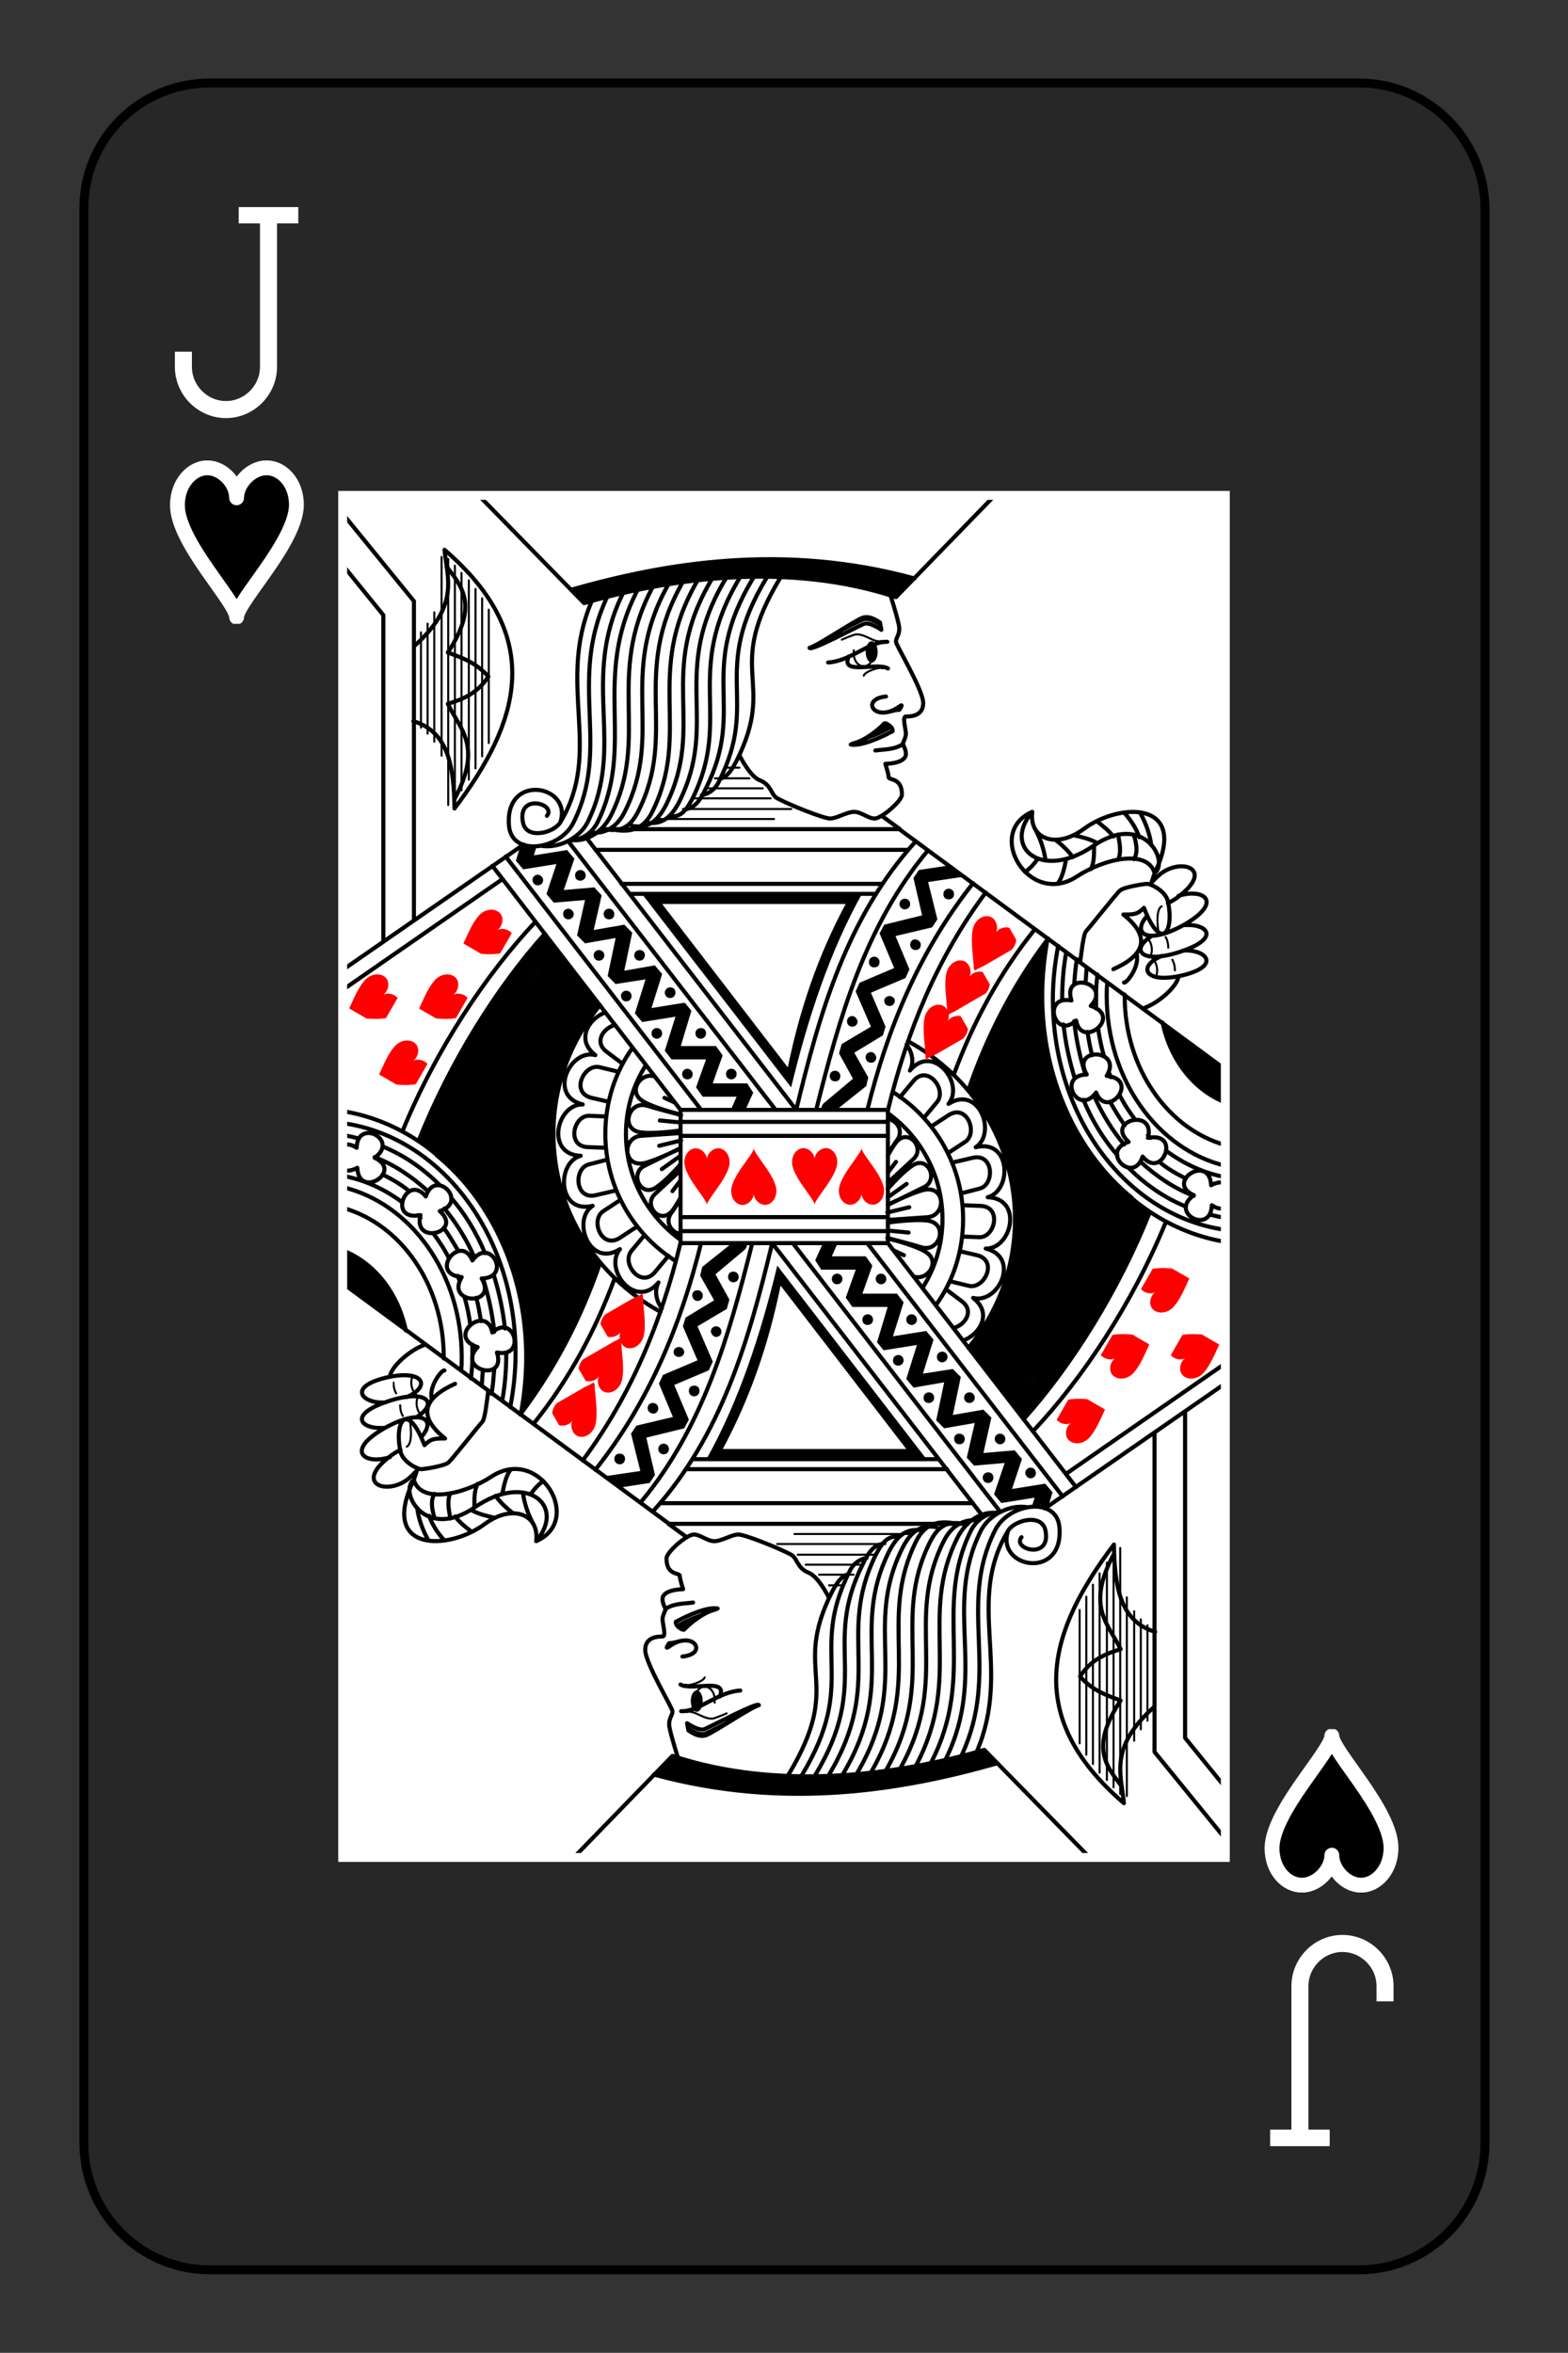 <?xml version="1.0" encoding="utf-8"?>
<!-- Generator: Adobe Illustrator 27.9.0, SVG Export Plug-In . SVG Version: 6.00 Build 0)  -->
<svg version="1.1" id="Layer_1" xmlns="http://www.w3.org/2000/svg" xmlns:xlink="http://www.w3.org/1999/xlink" x="0px" y="0px"
	 viewBox="0 0 175.7 263.6" style="enable-background:new 0 0 175.7 263.6;" xml:space="preserve">
<rect x="0" y="0" width="175.7" height="263.6" fill="#333333" stroke="none"/>
<style type="text/css">
	.st0{fill:none;stroke:#000000;stroke-width:0.613;stroke-linecap:round;stroke-linejoin:round;stroke-miterlimit:10;}
	.st1{fill:none;stroke:#000000;stroke-width:0.306;stroke-linecap:round;stroke-linejoin:round;stroke-miterlimit:10;}
	.st2{fill-opacity:0;}
	.st3{stroke:#FFFFFF;stroke-width:2.231;stroke-linecap:round;stroke-linejoin:round;stroke-miterlimit:10;}
	.st4{fill:#FF0000;fill-opacity:0;}
	.st5{fill:#FF0000;}
	.st6{fill:none;stroke:#FFFFFF;stroke-width:2.56;stroke-linecap:square;stroke-miterlimit:10;}
	.st7{fill:#272727;stroke:#000000;}
	.st8{fill:#FFFFFF;}
	.st9{fill:none;stroke:#FFFFFF;}
</style>
<symbol  id="HJ1" viewBox="-24.4 -57.7 48.8 115.4">
	<path d="M8.7,57.7l-5-6.5c3.7-5.4,5.9-11.8,5.9-18.7C9.6,24.8,7,17.7,2.5,12C4.7,6.3,7.4,1,10.8-4.1c-0.1,1-0.1,2.1-0.1,3.1
		c0,12.6,5.4,23.8,13.7,30.5C20.6,39.9,14.9,49.8,8.7,57.7L8.7,57.7z M-18.2-38.7c2-0.3,4.4-2.4,4.9-3c0.4-0.4,1.5,0.4,1.4,1
		C-13.8-39.6-16.7-38.4-18.2-38.7 M-24.4-53.2c0.2,0.4,6.7-4,7.9-4.4c1.4-0.5,2.7,0.7,2.7,0.6l0.2,1.1c0,0-1.7-1.2-2.6-0.9
		C-17.1-56.4-24.3-52.6-24.4-53.2z M-14.1-52.2c0,0.9-0.4,1.6-0.9,1.6l0,0c-0.5,0-0.9-0.7-0.9-1.6l0,0c0-0.9,0.4-1.6,0.9-1.6l0,0
		C-14.5-53.8-14.1-53.1-14.1-52.2L-14.1-52.2z"/>
</symbol>
<symbol  id="HJ2" viewBox="-53.4 -64.5 106.7 128.9">
	<path d="M-14.8-64.5c-11.3-0.1-21.6,2.1-30.4,4.6l2.1,2.1C-30-61.6-12.2-64,3.8-58.7l2.8-2.9C-0.9-63.6-8-64.4-14.8-64.5z
		 M-52.3-21.7l-0.4,0.2l-0.7,2.3l1.1,1.3l5-0.8l-1.5,4.5l1.1,1.3l4.7-0.4l-1.2,5.3l1.2,1.2l4.6-0.8l-1.2,5.7l1.2,1.2l4.5-0.7
		l-1.6,5.1l1.1,1.3l5-0.8l-1.6,5.1l1,1.3h5.2l-1.5,4.2l1,1.4h5.1l-0.8,1.8l2.2,0l1.1-2.4l-0.9-1.4h-5.2l1.5-4.2l-1-1.4h-5.3l1.6-5.3
		L-28,2.1l-5,0.8l1.6-5.1l-1.1-1.3l-4.6,0.8l1.2-5.7l-1.2-1.2l-4.6,0.8l1.2-5.2l-1.1-1.2l-4.6,0.4l1.6-4.7l-1.1-1.3l-5,0.8l0.4-1.3
		L-52.3-21.7z M11.8-18.5l-4.6,0.7l-0.8,1.2L7.7-11L2-9.6L1.3-8.3l2.2,5.2l-5.2,2.2l-0.6,1.3L0,5.7l-4.4,2.6l-0.4,1.4l2.1,3.8
		L-7,17.1c-0.3,0.2-0.5,0.6-0.4,1l2.3,0l4.4-3.5l0.3-1.3l-2.1-3.7L1.8,7l0.4-1.3L0,0.6l5.2-2.2l0.6-1.3l-2.1-5l5.5-1.3l0.8-1.2
		L8.6-16l5.4-0.8L11.8-18.5z M-43.7-17.8c-0.4,0-0.8,0.3-0.8,0.8s0.3,0.8,0.8,0.8l0,0c0.4,0,0.8-0.3,0.8-0.8l0,0
		C-42.9-17.5-43.3-17.8-43.7-17.8z M-50.1-17.1c-0.4,0-0.8,0.3-0.8,0.8l0,0c0,0.4,0.3,0.8,0.8,0.8l0,0c0.4,0,0.8-0.3,0.8-0.8l0,0
		C-49.3-16.7-49.7-17.1-50.1-17.1L-50.1-17.1z M11.7-15c-0.4,0-0.8,0.3-0.8,0.8s0.3,0.8,0.8,0.8s0.8-0.3,0.8-0.8S12.1-15,11.7-15z
		 M-34.5-14.3L-12,14.8C-9.5,4.5-6.2-5.6-1.3-14.3H-34.5z M5.1-13.5c-0.4,0-0.8,0.3-0.8,0.8c0,0.4,0.3,0.8,0.8,0.8l0,0
		c0.4,0,0.8-0.3,0.8-0.8l0,0C5.9-13.2,5.5-13.5,5.1-13.5z M-31.4-12.7h27.6C-7.9-5.1-10.7,3-12.5,11.8L-31.4-12.7z M-45.5-12
		c-0.4,0-0.8,0.3-0.8,0.8c0,0.4,0.3,0.8,0.8,0.8c0.4,0,0.8-0.3,0.8-0.8C-44.7-11.6-45.1-12-45.5-12z M-39.4-12
		c-0.4,0-0.8,0.3-0.8,0.8c0,0.4,0.3,0.8,0.8,0.8s0.8-0.3,0.8-0.8C-38.6-11.6-38.9-12-39.4-12z M26.6-7.5c-5.3,7-9.1,14.6-12,22.7
		c4.4,5.2,7,12,7,19.3c0,7.3-2.6,14-7,19.3l8.3,10.7c7.2-8,14.3-19.2,19-31.1c-0.8-0.6-1.6-1.1-2.4-1.8C35.7,41.9,30,51.8,23.9,59.7
		l-5-6.5c3.7-5.4,5.9-11.8,5.9-18.7c0-0.5,0-1,0-1.5h3.1c0.2,0,0.3-0.1,0.3-0.3c0-0.2-0.1-0.3-0.3-0.3c0,0,0,0,0,0h-3.1
		c-0.1-0.8-0.1-1.6-0.2-2.5h4.7c0.2,0,0.3-0.1,0.3-0.3c0-0.2-0.1-0.3-0.3-0.3c0,0,0,0,0,0h-4.7c-0.1-0.8-0.3-1.6-0.5-2.5h5.5
		c0.2,0,0.3-0.1,0.3-0.3c0-0.2-0.1-0.3-0.3-0.3c0,0,0,0,0,0h-5.6c-0.2-0.7-0.4-1.4-0.6-2.1h7.8c0.2,0,0.3-0.1,0.4-0.2
		c-0.2-0.3-0.4-0.7-0.6-1h-8c-0.2-0.6-0.5-1.2-0.8-1.8h7.5c0.1,0,0.2,0,0.3-0.1c-0.2-0.4-0.4-0.8-0.6-1.2h-7.7
		c-0.3-0.6-0.6-1.2-1-1.8h7.9c-0.2-0.4-0.3-0.8-0.5-1.2h-8.1c-0.4-0.6-0.8-1.2-1.3-1.8H27c-0.1-0.4-0.3-0.8-0.4-1.2h-8.8
		c0.2-0.6,0.5-1.2,0.7-1.8h7.6c-0.1-0.4-0.2-0.8-0.3-1.2H19c0.3-0.6,0.5-1.2,0.8-1.8h5.6c-0.1-0.4-0.1-0.8-0.2-1.2h-4.8
		C20.7,7,21,6.4,21.3,5.8H25c0-0.4-0.1-0.8-0.1-1.2h-3c1.2-2.3,2.5-4.5,3.9-6.6C26-3.9,26.3-5.7,26.6-7.5L26.6-7.5z M6.6-7.4
		C6.2-7.4,5.9-7,5.9-6.6l0,0c0,0.4,0.3,0.8,0.8,0.8s0.8-0.3,0.8-0.8S7-7.4,6.6-7.4L6.6-7.4z M-40.9-5.8c-0.4,0-0.8,0.3-0.8,0.8l0,0
		c0,0.4,0.3,0.8,0.8,0.8c0.4,0,0.8-0.3,0.8-0.8S-40.5-5.8-40.9-5.8L-40.9-5.8z M-34.8-5.8c-0.4,0-0.8,0.3-0.8,0.8l0,0
		c0,0.4,0.3,0.8,0.8,0.8c0.4,0,0.8-0.3,0.8-0.8S-34.3-5.8-34.8-5.8L-34.8-5.8z M0.5-4.8c-0.4,0-0.8,0.3-0.8,0.8s0.3,0.8,0.8,0.8
		s0.8-0.3,0.8-0.8S0.9-4.8,0.5-4.8z M-30.2-0.2c-0.4,0-0.8,0.3-0.8,0.8l0,0c0,0.4,0.3,0.8,0.8,0.8l0,0c0.4,0,0.8-0.3,0.8-0.8l0,0
		C-29.4,0.1-29.7-0.2-30.2-0.2L-30.2-0.2z M-36.8,0.3c-0.4,0-0.8,0.3-0.8,0.8l0,0c0,0.4,0.3,0.8,0.8,0.8c0.4,0,0.8-0.3,0.8-0.8
		S-36.4,0.3-36.8,0.3L-36.8,0.3z M2.8,1.1C2.4,1.1,2,1.4,2,1.8s0.3,0.8,0.8,0.8l0,0c0.4,0,0.8-0.3,0.8-0.8l0,0
		C3.6,1.4,3.2,1.1,2.8,1.1z M-2.8,4.1c-0.4,0-0.8,0.3-0.8,0.8l0,0c0,0.4,0.3,0.8,0.8,0.8l0,0c0.4,0,0.8-0.3,0.8-0.8l0,0
		C-2.1,4.5-2.4,4.1-2.8,4.1L-2.8,4.1z M43.8,5.1c1.2,5.6,4.8,10.2,9.5,12v-5C50.2,9.7,47,7.4,43.8,5.1z M-32.2,5.9
		c-0.4,0-0.8,0.3-0.8,0.8c0,0.4,0.3,0.8,0.8,0.8l0,0c0.4,0,0.8-0.3,0.8-0.8l0,0C-31.4,6.2-31.8,5.9-32.2,5.9z M-25.6,5.9
		c-0.4,0-0.8,0.3-0.8,0.8c0,0.4,0.3,0.8,0.8,0.8l0,0c0.4,0,0.8-0.3,0.8-0.8l0,0C-24.8,6.2-25.1,5.9-25.6,5.9z M0,9.5
		c-0.4,0-0.8,0.3-0.8,0.8c0,0.4,0.3,0.8,0.8,0.8s0.8-0.3,0.8-0.8C0.7,9.8,0.4,9.5,0,9.5z M-27.6,12c-0.4,0-0.8,0.3-0.8,0.8l0,0
		c0,0.4,0.3,0.8,0.8,0.8l0,0c0.4,0,0.8-0.3,0.8-0.8l0,0C-26.8,12.4-27.2,12-27.6,12L-27.6,12z M-21,12c-0.4,0-0.8,0.3-0.8,0.8l0,0
		c0,0.4,0.3,0.8,0.8,0.8l0,0c0.4,0,0.8-0.3,0.8-0.8l0,0C-20.2,12.4-20.5,12-21,12L-21,12z M-5.4,12.3c-0.4,0-0.8,0.3-0.8,0.8
		c0,0.4,0.3,0.8,0.8,0.8s0.8-0.3,0.8-0.8C-4.6,12.6-5,12.3-5.4,12.3z"/>
</symbol>
<symbol  id="HJ3" viewBox="-66.7 -70.5 133.4 140.9">
	<path class="st0" d="M-15.6,42V22h31.2 M-15.6,23.8h31.1 M-15.6,25.9h31.1 M-15.6,22l-28.3-36.6 M-12.5,22l-29.4-38 M-1.3,22
		l-31.2-40.3 M1.8,22l-31.4-40.6 M19.8-18.3C9.4-6.9,5.3,7.5,1.8,22 M21.6-16.9C12.2-5.7,8.3,8.1,4.8,22 M28.4-12
		c-8,10.1-12.8,21.5-15.9,34 M30.3-10.6C23-0.8,18.5,10.1,15.6,22 M37.7-5.1c-5.4,6.7-9.3,14-12.2,21.8 M39.7-3.7
		c-5.3,7-9.2,14.6-12,22.7 M18.6,11.7c9.6,5.2,16.1,15.2,16.1,26.7c0,7.3-2.6,14-7,19.3 M16.3,19.3c6.4,4,10.6,11.1,10.6,19.1
		c0,4.8-1.5,9.3-4.1,12.9 M15.6,22.5c5,3.6,8.2,9.4,8.2,15.9c0,3.8-1.1,7.3-3,10.3 M-24.5-11.9h39.3 M-28.4-17h47 M-27.6-20.1h44.9
		l49,36 M-39.2-17.8L-66.4,1 M-42.4-12.6L-66.4,4 M30.7,18c4.5,5.6,7.1,12.7,7.1,20.4c0,6.9-2.2,13.4-5.9,18.7 M66.4,41.8
		C50.8,39.3,38.8,23.7,38.8,4.9c0-2.9,0.3-5.8,0.8-8.5 M66.4,30.4C56.2,28,48.5,17.5,48.5,4.9c0-0.7,0-1.4,0.1-2 M66.4,27.3
		c-8.7-2.4-15.2-11.5-15.2-22.4c0-0.1,0-0.1,0-0.2 M66.4,20.9c-4.7-1.8-8.3-6.3-9.5-12 M57.4,38.8c-5,12.2-12.6,23.6-20,31.4
		 M55,37.3c-4.7,11.8-11.8,23.1-19,31.1 M52.6,35.5C48.8,45.8,43,55.7,36.9,63.6 M31.9,57.1l5,6.5 M38.9,1.8
		c-3.4,5.1-6.1,10.4-8.2,16.1 M-23.2-10.4h37 M66.4,40c-14.7-2-26-16.7-26-34.6c0-2.7,0.3-5.4,0.8-8 M41.8,5.6c0-0.1,0-0.2,0-0.2
		c0-2.4,0.2-4.8,0.6-7 M43.7,17.3c-0.8-2.6-1.4-5.3-1.7-8.1 M50.1,28.8c-2.1-2.4-3.8-5.2-5.1-8.3 M60.4,36.5
		c-3.2-1.3-6.1-3.3-8.6-5.8 M66.4,38.2c-0.8-0.1-1.6-0.3-2.4-0.5 M43.6,3.2c0.1-1.3,0.2-2.5,0.4-3.8 M45.3,16.7
		c-0.8-2.5-1.4-5.2-1.7-8 M51.1,27.2c-1.8-2.2-3.3-4.6-4.5-7.3 M61.6,34.9c-2.9-1.1-5.6-2.9-8-5.1 M45.3,3c0.1-0.8,0.1-1.6,0.2-2.4
		 M46.3,13.8c-0.3-1.1-0.5-2.3-0.7-3.5 M51.2,24.3c-0.8-1.1-1.5-2.3-2.2-3.5 M60.4,32.3c-1.4-0.7-2.8-1.5-4-2.5 M46.9,4.6
		c0-1,0.1-1.9,0.2-2.9 M46.9,4.9c0-0.1,0-0.2,0-0.3 M46.9,6.8c0-0.5,0-1,0-1.5c0-0.2,0-0.3,0-0.5 M48.1,14c-0.4-1.4-0.7-2.8-0.9-4.3
		 M49.1,17.1c-0.1-0.3-0.2-0.5-0.3-0.8 M52.8,23.5c-0.9-1.2-1.7-2.4-2.4-3.8 M55.1,26.2c-0.1-0.1-0.2-0.2-0.4-0.4 M66.4,32.1
		c-3.3-0.6-6.3-2-9-4 M48.5,16.9c2.5-4.1-5.5-4.4-3-0.2c-4.6,0.1-1.3,6.4,1.4,2.7C48.6,23.6,53.6,17.4,48.5,16.9L48.5,16.9
		 M46.1,6.4C49.4,3,41.7,1,43.2,5.6c-4.5-0.9-2.6,6,0.7,3C44.7,13,51,8,46.1,6.4L46.1,6.4 M54.7,26.2c1.2-4.6-6.5-2.6-2.9,0.6
		c-4.4,1.4,0.7,6.5,2.1,2.2C56.8,32.6,59.8,25.2,54.7,26.2L54.7,26.2 M66.4,33c-0.5-0.2-1.3-0.2-2.2,0.3c-0.2-4.8-7-0.5-2.6,1.5
		c-3.8,2.7,2.6,6,2.7,1.5c0.9,0.6,1.6,0.6,2.1,0.3 M15.6,36.2c1.3-0.6,3.8-1.8,5.4-2.2c3.3-0.7,3.4,3.9,0.5,4.1
		c-1.5,0.1-4.4,0.3-5.8,0.4 M15.5,37.4l3.3-0.8 M15.6,33.8c0.9-1,2.4-2.6,3.6-3.4c2.4-1.7,4.1,2.1,1.8,3.2c-1.6,0.8-5.3,2.6-5.3,2.6
		 M15.6,35.1l2.8-2 M15.6,28.8c0.4-0.7,0.8-1.4,1.2-1.9c1.8-2.3,4.5,0.8,2.6,2.5c-1,0.9-2.9,2.7-3.8,3.5 M15.6,31.4l1.2-1.6
		 M15.6,23.4c1.3,0.1,2.4,1.7,1.4,3.1c-0.4,0.5-0.8,1.2-1.3,1.9 M15.6,38.9c1.4-0.2,4.3-0.5,5.9-0.3c3.3,0.4,1.9,4.9-0.9,4
		c-1.3-0.4-3.6-1-5.1-1.4 M15.6,40.1l3.1,0.3 M15.6,41.3c1.3,0.3,4.1,1.1,5.5,1.9c2.6,1.4,0.5,4.5-1.6,3.8 M16.5,43.1l1.5,0.7
		 M17.4,20.1l2-2.4c2.1-2.6,5.1,1.2,3.6,3.1l-2,2.4 M22.1,24.5l2.6-1.7c2.8-1.8,4.5,2.7,2.5,4l-2.6,1.7 M25.3,29.9l3-0.7
		c3.2-0.8,3.4,4,1.1,4.6l-2.7,0.7 M26.8,36.3l2.7,0.1c3.3,0.1,2.2,4.8-0.2,4.7L26.8,41 M26.4,43.2l2.6,0.6c3.2,0.8,1.1,5.1-1.2,4.6
		l-2.9-0.7 M24.3,48.9l2.4,1.8c2,1.5,0.4,3.6-1.2,4 M18.4,12.2c0.8,1.1,1.2,2.6,0.5,3.9c3.5-4.2,8.3,2,5.8,5
		c4.6-2.9,7.3,4.4,4.1,6.5c5.3-1.3,5.5,6.5,1.8,7.5c5.4,0.2,3.6,7.8-0.3,7.7c5.3,1.3,1.9,8.4-1.9,7.4c3,2.3,1,5.5-1.5,6.4
		 M-66.4-67.4l10.7,13.1v47.8 M-66.4-59.7l6.1,7.5v49 M-55.6-47.6c6.8-6.1,4.9-10.1,4.5-14.4c15.4,13.2,11.2,26,1.5,38.8
		c-0.1-6.1-0.8-11.5-6.2-13.1 M-50.8-59.5c2.3,3,4.9,5.8,0.2,12.9c2.1,0.8,4.1,1.4,6.1,3.6c-1.6,2.5-3.8,3.4-6.1,4.1
		c1.8,3.8,5.3,6.3,1,14.3 M44.5-0.1c0.2-1.5,0.5-4.3,0.9-4.7c0.5-0.5,4.5-5.6,5.1-6.1c0.5-0.5,3.6-1,4.1-1s2.7,1,3.1,2.6
		c1,4.6-1,7.7-3.6,1c-1,1-1.5,1-3.1,1c4.4,3.5,3,6.2-1.5,8.2 M55.1-11.9c0.4-0.5,0.9-1,1.5-1.5c3.1-2.4,7.9-0.8,3.1,3.1
		c-0.7,0.6-1.4,1-2,1.3 M59.3-10.1c3.8-1.2,6.8,0.9,0.9,4.3c-5.7,3.2-8,1.3-5.6-1.3 M60.1-5.7c3.5-0.3,5.6,1.9-0.3,3.9
		c-6.1,2.1-7.9-0.2-4.5-2.3 M60-1.9c3.5-0.2,5.7,2.3,0,3.7c-5.8,1.4-7-1.3-3.2-2.9 M53.9,6.8c2.3-0.7,5.2-3.3,5.4-4.8 M53-1.4
		c0.5,2-1.6,4.5-1.9,4.3 M37.3-22.7c-0.5,4.1,3.6,5.6,7.7,2.6c5.5-4.1,16-4.3,10.7,6.6c-1-3.6-7.4-2.3-11.7,0.5
		C36.8-8.3,30.1-19.6,37.3-22.7L37.3-22.7 M37.3-22.7c-4.6,5.4,1.5,10.4,9.2,5.1c7.6-5.2,11.5,2.4,9.2,4.1l-0.5,1.5 M53.5-22.6
		c0.9,1.6,1.5,3.3,1.7,4.9 M51.1-22.6c1,1.1,1.8,2.3,2.3,3.7 M47-21.3c0.9,0.7,1.8,1.4,2.5,2.3 M43.5-19.2c1.3,0.3,2.6,0.6,3.6,1.2
		 M40.8-18.5c1,0.8,1.9,1.6,2.6,2.6 M37.8-20c0.8,1.5,1.3,3.1,1.5,4.6 M52.6-15.6c0.6-1,0.4-2.2,0-3.6 M50.2-15.5
		c0.5-1,0.3-2.3,0-3.8 M46.1-14.1c0.5-0.9,0.5-2.1,0.5-3.4 M41.1-11.9c0.7-0.9,1-2.2,1.3-3.7 M36.2-13.7c0.7-0.4,1.3-1.1,1.9-1.9
		 M16-55.1c0.6,1.9,1.3,4.3,1.3,4.9c0,1.1-0.5,1.3-0.5,2c0,0.5,4.1,7.2,4.1,9.2c0,2-2,2-2.6,2s0,2,0,2.6c0,0.5-0.5,1.5-0.5,1.5
		s0.5,0.8,0.5,1.5c0,1.5-3.1,1.5-3.1,1.5s0.5,1.5,0.5,2c0,0.5,2,0,2,2.6c0,1-3.1,3.6-4.1,3.6s-2-1-3.1-1s-2.6,1-3.6,1
		S0.9-23.7-1-24.7c-1-0.5-0.9-2-2.6-2.7c-1.1-0.4-2.2-2-3.1-3.7 M15.3-40c-4,0.4-1.6,4.1,2,1.5c0.8-0.6,0,0.5,0,0.5
		c-0.9,0-1.8,0.5-2.6,0.4 M10-32.8c2-0.3,4.4-2.4,4.9-3c0.4-0.4,1.5,0.4,1.4,1C14.3-33.7,11.4-32.5,10-32.8 M13.7-31.9
		c1.4-0.2,2.9-0.1,4.2-1 M3.8-47.3c0.2,0.4,6.7-4,7.9-4.4c1.4-0.5,2.7,0.7,2.7,0.6l0.2,1.1c0,0-1.7-1.2-2.6-0.9
		C11-50.5,3.9-46.7,3.8-47.3L3.8-47.3 M6.6-45.1c3.4-0.2,6.2-3.2,8.9-3.1 M9.7-46c-1.3,2.9,4.2,0.8,5.9,1.8 M17.4-20.1L14.8-22
		 M-29-54.2c-5.3,12.5,1.8,22.4-4.7,33.1c-1,1.6-5.1,2.6-5.6,0c-0.9-4.5,5.1-2.8,3.6-1 M-26.7-54.8c-5.9,12.7,0.7,22.3-5,33.7
		c-2,4.1-9.3,5.2-9.7,0.5c-0.7-8.1,9.7-6.1,7.7-0.5 M-24.3-55.4c-6.4,13,0.5,22.7-5.3,34.3c-1.3,2.5-4.5,3.9-6.9,3.5 M-22.1-55.9
		c-6.9,13.3-0.2,23.1-6,34.8c-0.9,1.7-2.3,2.5-3.9,2.7 M-19.8-56.4C-27-42.9-20.1-34-26.1-22.1c-1.3,2.5-3.7,4-6.1,3.6 M-17.5-56.7
		C-25.1-43.1-18-34.6-24-22.7c-1.2,2.4-3.1,3.4-5.3,3.1 M-15.3-57.1c-7.9,13.8-0.6,22.4-6.7,34.4c-1.3,2.5-2.7,3-5.1,2.6
		 M-13.1-57.3c-8.1,14-0.7,22.5-6.8,34.7c-1.3,2.5-3.2,3-5.6,2.6 M-10.9-57.6c-8.4,14.1-0.8,21.7-6.9,33.9c-1.3,2.5-2.7,3.5-5.1,3.1
		 M-8.8-57.7c-8.5,14.2-0.9,21.3-7,33.5c-1.3,2.5-2.7,3.5-5.1,3.1 M-6.7-57.8c-8.6,14.3-1,20.8-7.1,33.1c-1.1,2.1-1.9,2.8-3.5,2.7
		 M-4.6-57.9c-8.7,14.3-1,19.4-7.2,31.7c-0.9,1.9-1.7,2.9-3,3.1 M-2.6-57.9c-8.7,14.3-1,18.3-7.2,30.6c-0.6,1.3-1.6,1.9-2.6,2.1
		 M-0.6-57.8C-9.2-43.6-1-42.6-7.2-30.3c-0.8,1.5-1.4,2.3-2.3,2.6 M-32.1-56C-18-60-0.2-63.1,19.6-57.7 M-46-70.2l15.9,16.2
		c13.1-3.8,30.9-6.2,46.9-0.9l14.9-15.3"/>
</symbol>
<symbol  id="HJ4" viewBox="-63.7 -48.7 127.3 97.4">
	<path class="st1" d="M-50.9-36.1v12.7 M-49.9-37.2v14.3 M-48.9-38.5V-22 M-47.9-40.2v19.4 M-46.8-48.5v29.8 M-45.8-48.2v36.9
		 M-44.8-47.2v35.1 M-43.8-46.1v32.6 M-42.7-45v29.9 M-41.7-43.7v26.9 M-40.7-42.3v23.7 M-39.7-40.6v20 M60.1,11.7
		c1,0.9,0.8,2.7,0.4,2.8 M59.3,8.6c1,0.9,0.8,2.7,0.4,2.8 M61.5,3.9C60.5,4.4,61,7.6,61,7.6 M62.1,8.5c0.3,0.5,0.4,1.1,0.4,1.6
		 M63.1,11.9c0.3,0.5,0.4,1.1,0.4,1.6 M19.5-31.8c-0.3-0.3-2.7,0.5-2.8,1.1 M19.4-35.9c-1.2,0.3-2.3-1-3.8-1c-0.4,0-2.2,0.8-2.2,0.8
		 M17.6-35.5c0.4,0.3,0.6,0.8,0.6,1.5c0,1-0.7,1.9-1.5,1.9c-0.8,0-1.5-0.8-1.5-1.9c0-0.2,0-0.3,0-0.5 M-2-16.9h-2 M-0.5-15.3h-5.2
		 M1.5-13.8h-8.2 M2.7-12.3H-8.9 M5.8-10.7h-16.3 M3.2-9.2h-17.4"/>
	
		<use xlink:href="#SHJ"  width="83.3" height="83.3" x="-41.7" y="-41.7" transform="matrix(0.102 0 0 0.102 -6.886 44.428)" style="overflow:visible;"/>
	
		<use xlink:href="#SHJ"  width="83.3" height="83.3" x="-41.7" y="-41.7" transform="matrix(-0.102 0 0 -0.102 0.162 44.428)" style="overflow:visible;"/>
	<g>
		<defs>
			<rect id="SVGID_1_" x="23.7" y="17.8" transform="matrix(0.866 -0.5 0.5 0.866 -7.116 16.675)" width="7.7" height="7.7"/>
		</defs>
		<clipPath id="SVGID_00000165231433868746557910000009540285127358725508_">
			<use xlink:href="#SVGID_1_"  style="overflow:visible;"/>
		</clipPath>
		
			<g transform="matrix(1 -2.980232e-08 2.980232e-08 1 0 0)" style="clip-path:url(#SVGID_00000165231433868746557910000009540285127358725508_);">
			
				<use xlink:href="#SHJ"  width="83.3" height="83.3" x="-41.7" y="-41.7" transform="matrix(8.846782e-02 5.107675e-02 -5.107692e-02 8.846752e-02 28.026 23.36)" style="overflow:visible;"/>
		</g>
	</g>
	<g>
		<defs>
			
				<rect id="SVGID_00000122693475652325735070000012395465539196499847_" x="27" y="11.1" transform="matrix(0.866 -0.5 0.5 0.866 -3.358 17.42)" width="7.7" height="7.7"/>
		</defs>
		<clipPath id="SVGID_00000055687704628612266820000015936082816590219176_">
			<use xlink:href="#SVGID_00000122693475652325735070000012395465539196499847_"  style="overflow:visible;"/>
		</clipPath>
		
			<g transform="matrix(1 -2.980232e-08 2.980232e-08 1 1.907349e-06 1.907349e-06)" style="clip-path:url(#SVGID_00000055687704628612266820000015936082816590219176_);">
			
				<use xlink:href="#SHJ"  width="83.3" height="83.3" x="-41.7" y="-41.7" transform="matrix(8.846782e-02 5.107675e-02 -5.107692e-02 8.846752e-02 31.294 16.72)" style="overflow:visible;"/>
		</g>
	</g>
	<g>
		<defs>
			
				<rect id="SVGID_00000059300387550589791920000007255238852738511503_" x="31" y="4.5" transform="matrix(0.866 -0.5 0.5 0.866 0.496 18.522)" width="7.7" height="7.7"/>
		</defs>
		<clipPath id="SVGID_00000156562899088359708460000008689809375184260485_">
			<use xlink:href="#SVGID_00000059300387550589791920000007255238852738511503_"  style="overflow:visible;"/>
		</clipPath>
		
			<g transform="matrix(1 -2.980232e-08 2.980232e-08 1 0 9.536743e-07)" style="clip-path:url(#SVGID_00000156562899088359708460000008689809375184260485_);">
			
				<use xlink:href="#SHJ"  width="83.3" height="83.3" x="-41.7" y="-41.7" transform="matrix(8.846782e-02 5.107675e-02 -5.107692e-02 8.846752e-02 35.279 10.08)" style="overflow:visible;"/>
		</g>
	</g>
	<g>
		<defs>
			
				<rect id="SVGID_00000018928356507967499570000005270472531046380704_" x="-44" y="3.2" transform="matrix(0.5 -0.866 0.866 0.5 -26.172 -31.317)" width="7.7" height="7.7"/>
		</defs>
		<clipPath id="SVGID_00000047058796647406676980000003917983172744802231_">
			<use xlink:href="#SVGID_00000018928356507967499570000005270472531046380704_"  style="overflow:visible;"/>
		</clipPath>
		
			<g transform="matrix(1 2.980232e-08 -2.980232e-08 1 0 -1.907349e-06)" style="clip-path:url(#SVGID_00000047058796647406676980000003917983172744802231_);">
			
				<use xlink:href="#SHJ"  width="83.3" height="83.3" x="-41.7" y="-41.7" transform="matrix(5.107692e-02 8.846752e-02 -8.846782e-02 5.107675e-02 -40.675 8.752)" style="overflow:visible;"/>
		</g>
	</g>
	<g>
		<defs>
			
				<rect id="SVGID_00000044898868769798003390000001793080536303223958_" x="-50.7" y="12.9" transform="matrix(0.5 -0.866 0.866 0.5 -37.897 -32.215)" width="7.7" height="7.7"/>
		</defs>
		<clipPath id="SVGID_00000015323515277594216110000002743312031047315900_">
			<use xlink:href="#SVGID_00000044898868769798003390000001793080536303223958_"  style="overflow:visible;"/>
		</clipPath>
		
			<g transform="matrix(1 2.980232e-08 -2.980232e-08 1 0 0)" style="clip-path:url(#SVGID_00000015323515277594216110000002743312031047315900_);">
			
				<use xlink:href="#SHJ"  width="83.3" height="83.3" x="-41.7" y="-41.7" transform="matrix(5.107692e-02 8.846752e-02 -8.846782e-02 5.107675e-02 -47.315 18.457)" style="overflow:visible;"/>
		</g>
	</g>
	<g>
		<defs>
			
				<rect id="SVGID_00000172424722336798358730000009532058192356578977_" x="-61.2" y="12.9" transform="matrix(0.5 -0.866 0.866 0.5 -43.158 -41.327)" width="7.7" height="7.7"/>
		</defs>
		<clipPath id="SVGID_00000018229920987289893980000009642406583506717620_">
			<use xlink:href="#SVGID_00000172424722336798358730000009532058192356578977_"  style="overflow:visible;"/>
		</clipPath>
		
			<g transform="matrix(1 2.980232e-08 -2.980232e-08 1 0 0)" style="clip-path:url(#SVGID_00000018229920987289893980000009642406583506717620_);">
			
				<use xlink:href="#SHJ"  width="83.3" height="83.3" x="-41.7" y="-41.7" transform="matrix(5.107692e-02 8.846752e-02 -8.846782e-02 5.107675e-02 -57.837 18.457)" style="overflow:visible;"/>
		</g>
	</g>
	<g>
		<defs>
			
				<rect id="SVGID_00000159433424939858362260000009391786825998966166_" x="-56.7" y="22.8" transform="matrix(0.5 -0.866 0.866 0.5 -49.492 -32.48)" width="7.7" height="7.7"/>
		</defs>
		<clipPath id="SVGID_00000136408432102362533030000001540861462141024164_">
			<use xlink:href="#SVGID_00000159433424939858362260000009391786825998966166_"  style="overflow:visible;"/>
		</clipPath>
		
			<g transform="matrix(1 2.980232e-08 -2.980232e-08 1 -3.814697e-06 1.907349e-06)" style="clip-path:url(#SVGID_00000136408432102362533030000001540861462141024164_);">
			
				<use xlink:href="#SHJ"  width="83.3" height="83.3" x="-41.7" y="-41.7" transform="matrix(5.107692e-02 8.846752e-02 -8.846782e-02 5.107675e-02 -53.342 28.366)" style="overflow:visible;"/>
		</g>
	</g>
</symbol>
<symbol  id="SH3" viewBox="-11.2 -12.3 22.3 24.5">
	<rect x="-11.2" y="-11.2" class="st2" width="22.3" height="22.3"/>
	<path class="st3" d="M0-6.7c0-2.2,2.2-4.5,4.5-4.5s4.5,2.2,4.5,5.6C8.9,0,0,8.9,0,11.2C0,8.9-8.9,0-8.9-5.6c0-3.3,2.2-5.6,4.5-5.6
		S0-8.9,0-6.7z"/>
</symbol>
<symbol  id="SHJ" viewBox="-41.7 -41.7 83.3 83.3">
	<rect x="-41.7" y="-41.7" class="st4" width="83.3" height="83.3"/>
	<path class="st5" d="M0-25c0-8.3,8.3-16.7,16.7-16.7s16.7,8.3,16.7,20.8C33.3,0,0,33.3,0,41.7C0,33.3-33.3,0-33.3-20.8
		c0-12.5,8.3-20.8,16.7-20.8S0-33.3,0-25z"/>
</symbol>
<symbol  id="VHJ" viewBox="-9.3 -15.8 18.6 31.7">
	<path class="st6" d="M1.6-14.6H8 M4.8-14.6V8.2c0,3.5-2.9,6.4-6.4,6.4S-8,11.7-8,8.2v-1"/>
</symbol>
<path class="st7" d="M23.5,9.3h128.8c7.8,0,14.1,6.4,14.1,14.2v216.6c0,7.8-6.3,14.2-14.1,14.2H23.5c-7.8,0-14.1-6.4-14.1-14.2V23.5
	C9.3,15.7,15.6,9.3,23.5,9.3z"/>
<g>
	<rect id="XHJ" x="38.4" y="55.5" class="st8" width="98.9" height="152.6"/>
</g>
<g>
	<defs>
		<rect id="SVGID_00000156570911143537907610000000850935111575841726_" x="38.4" y="55.5" width="98.9" height="152.6"/>
	</defs>
	<clipPath id="SVGID_00000109735602855093690100000010297690002894991276_">
		<use xlink:href="#SVGID_00000156570911143537907610000000850935111575841726_"  style="overflow:visible;"/>
	</clipPath>
	<g style="clip-path:url(#SVGID_00000109735602855093690100000010297690002894991276_);">
		
			<use xlink:href="#HJ1"  width="48.8" height="115.4" x="-24.4" y="-57.7" transform="matrix(0.745 0 0 0.747 108.848 112.031)" style="overflow:visible;"/>
	</g>
</g>
<g>
	<defs>
		<rect id="SVGID_00000052106158887843783890000014589432529082637233_" x="38.4" y="55.5" width="98.9" height="152.6"/>
	</defs>
	<clipPath id="SVGID_00000113352206876884920860000011296620412331150494_">
		<use xlink:href="#SVGID_00000052106158887843783890000014589432529082637233_"  style="overflow:visible;"/>
	</clipPath>
	<g style="clip-path:url(#SVGID_00000113352206876884920860000011296620412331150494_);">
		
			<use xlink:href="#HJ1"  width="48.8" height="115.4" x="-24.4" y="-57.7" transform="matrix(-0.745 0 0 -0.747 66.9 151.591)" style="overflow:visible;"/>
	</g>
</g>
<g>
	<defs>
		<rect id="SVGID_00000163057734136140064180000009934746313881767345_" x="38.4" y="55.5" width="98.9" height="152.6"/>
	</defs>
	<clipPath id="SVGID_00000142873468280600670930000012788656954754184334_">
		<use xlink:href="#SVGID_00000163057734136140064180000009934746313881767345_"  style="overflow:visible;"/>
	</clipPath>
	
		<g transform="matrix(1 0 0 1 -7.629395e-06 7.629395e-06)" style="clip-path:url(#SVGID_00000142873468280600670930000012788656954754184334_);">
		
			<use xlink:href="#HJ2"  width="106.7" height="128.9" x="-53.4" y="-64.5" transform="matrix(0.745 0 0 0.747 97.59 110.77)" style="overflow:visible;"/>
	</g>
</g>
<g>
	<defs>
		<rect id="SVGID_00000085214892508136834700000012613361866468227743_" x="38.4" y="55.5" width="98.9" height="152.6"/>
	</defs>
	<clipPath id="SVGID_00000099646606695660579000000015327906365985606273_">
		<use xlink:href="#SVGID_00000085214892508136834700000012613361866468227743_"  style="overflow:visible;"/>
	</clipPath>
	<g style="clip-path:url(#SVGID_00000099646606695660579000000015327906365985606273_);">
		
			<use xlink:href="#HJ2"  width="106.7" height="128.9" x="-53.4" y="-64.5" transform="matrix(-0.745 0 0 -0.747 78.158 152.852)" style="overflow:visible;"/>
	</g>
</g>
<g>
	<defs>
		<rect id="SVGID_00000149363913942058125600000012518517766183069583_" x="38.4" y="55.5" width="98.9" height="152.6"/>
	</defs>
	<clipPath id="SVGID_00000026161336589836146110000014224666445738024633_">
		<use xlink:href="#SVGID_00000149363913942058125600000012518517766183069583_"  style="overflow:visible;"/>
	</clipPath>
	<g style="clip-path:url(#SVGID_00000026161336589836146110000014224666445738024633_);">
		
			<use xlink:href="#HJ3"  width="133.4" height="140.9" x="-66.7" y="-70.5" transform="matrix(0.745 0 0 0.747 87.879 107.912)" style="overflow:visible;"/>
	</g>
</g>
<g>
	<defs>
		<rect id="SVGID_00000000185038898821196620000002440199215671555773_" x="38.4" y="55.5" width="98.9" height="152.6"/>
	</defs>
	<clipPath id="SVGID_00000089538054203669879510000008271038644946544318_">
		<use xlink:href="#SVGID_00000000185038898821196620000002440199215671555773_"  style="overflow:visible;"/>
	</clipPath>
	<g style="clip-path:url(#SVGID_00000089538054203669879510000008271038644946544318_);">
		
			<use xlink:href="#HJ3"  width="133.4" height="140.9" x="-66.7" y="-70.5" transform="matrix(-0.745 0 0 -0.747 87.869 155.71)" style="overflow:visible;"/>
	</g>
</g>
<g>
	<defs>
		<rect id="SVGID_00000169543275414698026930000003040879161663450517_" x="38.4" y="55.5" width="98.9" height="152.6"/>
	</defs>
	<clipPath id="SVGID_00000145765453108407948390000013459272017487727504_">
		<use xlink:href="#SVGID_00000169543275414698026930000003040879161663450517_"  style="overflow:visible;"/>
	</clipPath>
	
		<g transform="matrix(1 0 0 1 0 7.629395e-06)" style="clip-path:url(#SVGID_00000145765453108407948390000013459272017487727504_);">
		
			<use xlink:href="#HJ4"  width="127.3" height="97.4" x="-63.7" y="-48.7" transform="matrix(0.745 0 0 0.747 84.346 98.632)" style="overflow:visible;"/>
	</g>
</g>
<g>
	<defs>
		<rect id="SVGID_00000062190545330492210220000000679059138702767769_" x="38.4" y="55.5" width="98.9" height="152.6"/>
	</defs>
	<clipPath id="SVGID_00000163761057157556136140000016680236072960855962_">
		<use xlink:href="#SVGID_00000062190545330492210220000000679059138702767769_"  style="overflow:visible;"/>
	</clipPath>
	<g style="clip-path:url(#SVGID_00000163761057157556136140000016680236072960855962_);">
		
			<use xlink:href="#HJ4"  width="127.3" height="97.4" x="-63.7" y="-48.7" transform="matrix(-0.745 0 0 -0.747 91.402 164.99)" style="overflow:visible;"/>
	</g>
</g>
<g>
	<defs>
		<rect id="SVGID_00000034806576066561752210000006524780613166597531_" x="14.6" y="23.2" width="23.8" height="23.9"/>
	</defs>
	<clipPath id="SVGID_00000107573877204006402590000003270170561598901662_">
		<use xlink:href="#SVGID_00000034806576066561752210000006524780613166597531_"  style="overflow:visible;"/>
	</clipPath>
	<g style="clip-path:url(#SVGID_00000107573877204006402590000003270170561598901662_);">
		
			<use xlink:href="#VHJ"  width="18.6" height="31.7" x="-9.3" y="-15.8" transform="matrix(0.745 0 0 0.747 26.511 34.98)" style="overflow:visible;"/>
	</g>
</g>
<g>
	<defs>
		<rect id="SVGID_00000120528067478692086470000001706448572836362885_" x="137.3" y="216.6" width="23.8" height="23.9"/>
	</defs>
	<clipPath id="SVGID_00000111167155576853286100000003197660213454435974_">
		<use xlink:href="#SVGID_00000120528067478692086470000001706448572836362885_"  style="overflow:visible;"/>
	</clipPath>
	<g style="clip-path:url(#SVGID_00000111167155576853286100000003197660213454435974_);">
		
			<use xlink:href="#VHJ"  width="18.6" height="31.7" x="-9.3" y="-15.8" transform="matrix(-0.745 0 0 -0.747 149.237 228.642)" style="overflow:visible;"/>
	</g>
</g>
<g>
	<rect id="XHJ_00000066479113452518556460000001882846191134303905_" x="38.4" y="55.5" class="st9" width="98.9" height="152.6"/>
</g>
<g>
	<defs>
		<rect id="SVGID_00000075138185165335123110000018185073837080931007_" x="16.5" y="50.8" width="19.9" height="20"/>
	</defs>
	<clipPath id="SVGID_00000080187742577203009130000012613952823339301821_">
		<use xlink:href="#SVGID_00000075138185165335123110000018185073837080931007_"  style="overflow:visible;"/>
	</clipPath>
	
		<g transform="matrix(1 0 0 1 1.907349e-06 -3.814697e-06)" style="clip-path:url(#SVGID_00000080187742577203009130000012613952823339301821_);">
		
			<use xlink:href="#SH3"  width="22.3" height="24.5" x="-11.2" y="-12.3" transform="matrix(0.745 0 0 0.747 26.512 60.778)" style="overflow:visible;"/>
	</g>
</g>
<g>
	<defs>
		<rect id="SVGID_00000147182973873263000070000013775421172435101852_" x="139.3" y="192.8" width="19.9" height="20"/>
	</defs>
	<clipPath id="SVGID_00000023258717279688432040000018178185452125869189_">
		<use xlink:href="#SVGID_00000147182973873263000070000013775421172435101852_"  style="overflow:visible;"/>
	</clipPath>
	<g style="clip-path:url(#SVGID_00000023258717279688432040000018178185452125869189_);">
		
			<use xlink:href="#SH3"  width="22.3" height="24.5" x="-11.2" y="-12.3" transform="matrix(-0.745 0 0 -0.747 149.237 202.844)" style="overflow:visible;"/>
	</g>
</g>
</svg>
